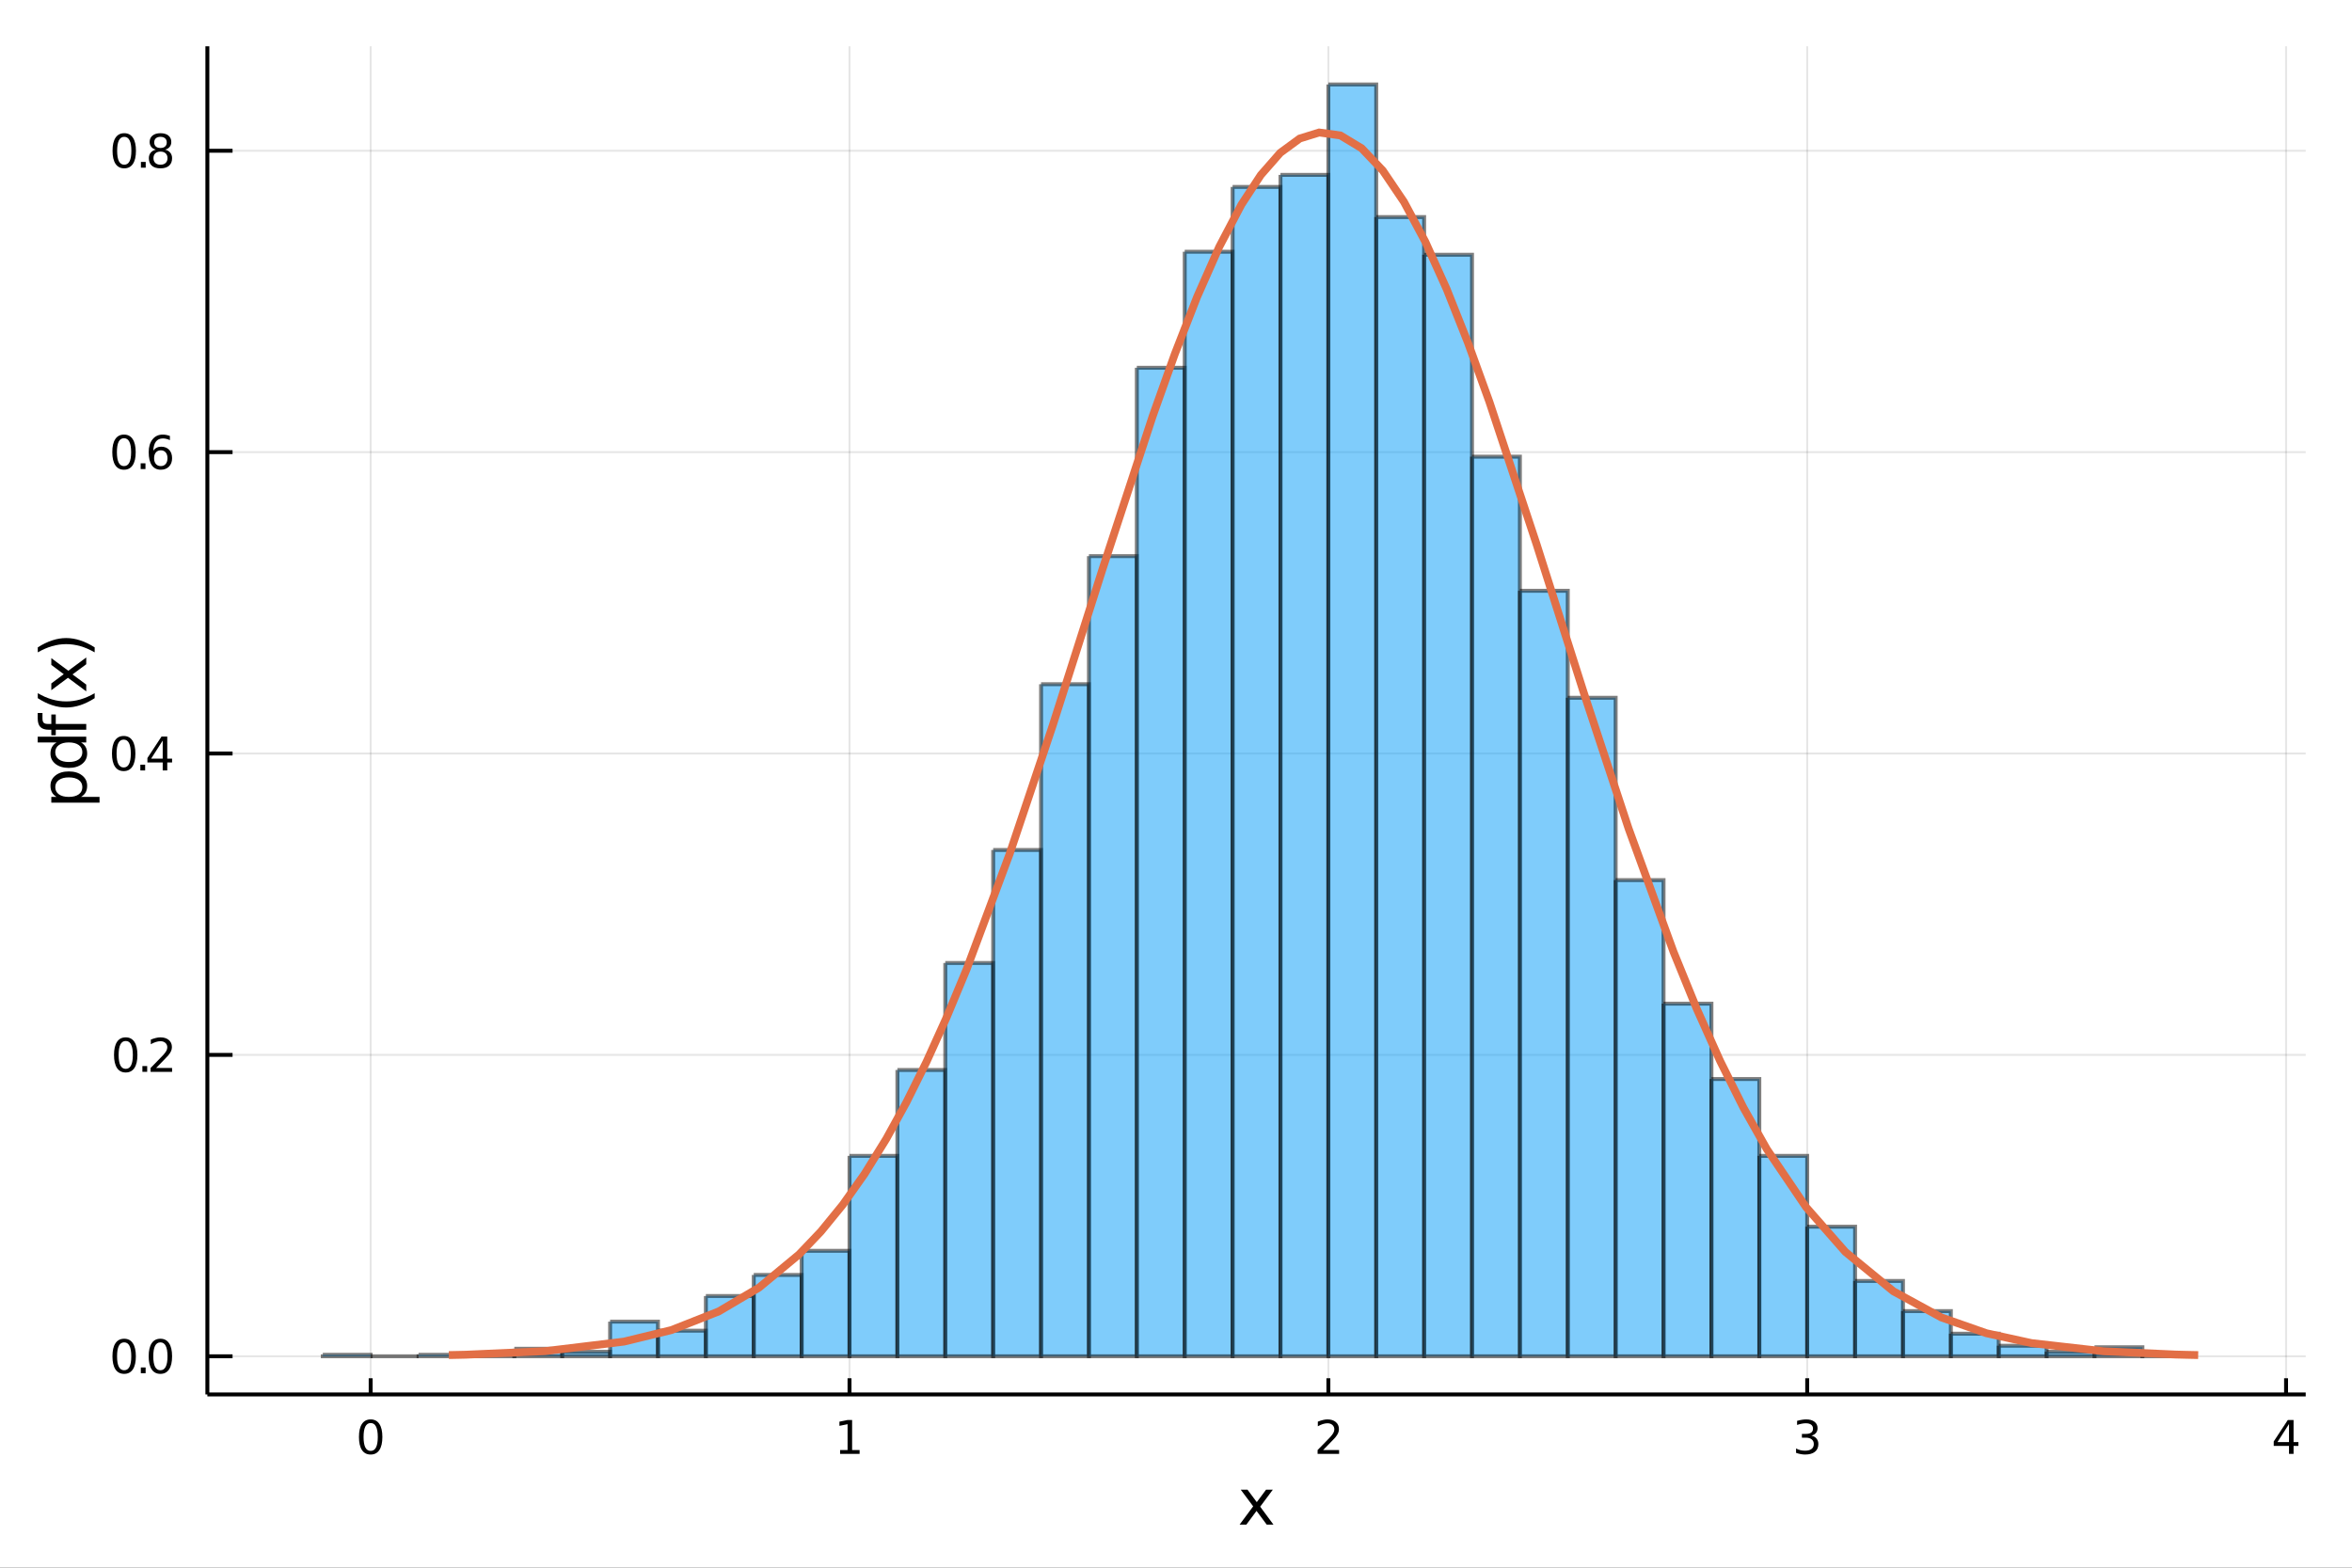 <?xml version="1.0" encoding="utf-8"?>
<svg xmlns="http://www.w3.org/2000/svg" xmlns:xlink="http://www.w3.org/1999/xlink" width="600" height="400" viewBox="0 0 2400 1600">
<rect x="0" y="0" width="2400" height="1600" fill="#333333" stroke="none"/>
<defs>
  <clipPath id="clip460">
    <rect x="0" y="0" width="2400" height="1600"/>
  </clipPath>
</defs>
<path clip-path="url(#clip460)" d="
M0 1600 L2400 1600 L2400 0 L0 0  Z
  " fill="#ffffff" fill-rule="evenodd" fill-opacity="1"/>
<defs>
  <clipPath id="clip461">
    <rect x="480" y="0" width="1681" height="1600"/>
  </clipPath>
</defs>
<path clip-path="url(#clip460)" d="
M211.602 1423.18 L2352.76 1423.18 L2352.76 47.244 L211.602 47.244  Z
  " fill="#ffffff" fill-rule="evenodd" fill-opacity="1"/>
<defs>
  <clipPath id="clip462">
    <rect x="211" y="47" width="2142" height="1377"/>
  </clipPath>
</defs>
<polyline clip-path="url(#clip462)" style="stroke:#000000; stroke-width:2; stroke-opacity:0.1; fill:none" points="
  378.232,1423.18 378.232,47.244 
  "/>
<polyline clip-path="url(#clip462)" style="stroke:#000000; stroke-width:2; stroke-opacity:0.1; fill:none" points="
  866.852,1423.18 866.852,47.244 
  "/>
<polyline clip-path="url(#clip462)" style="stroke:#000000; stroke-width:2; stroke-opacity:0.1; fill:none" points="
  1355.47,1423.18 1355.47,47.244 
  "/>
<polyline clip-path="url(#clip462)" style="stroke:#000000; stroke-width:2; stroke-opacity:0.1; fill:none" points="
  1844.09,1423.18 1844.09,47.244 
  "/>
<polyline clip-path="url(#clip462)" style="stroke:#000000; stroke-width:2; stroke-opacity:0.1; fill:none" points="
  2332.71,1423.18 2332.71,47.244 
  "/>
<polyline clip-path="url(#clip460)" style="stroke:#000000; stroke-width:4; stroke-opacity:1; fill:none" points="
  211.602,1423.18 2352.76,1423.18 
  "/>
<polyline clip-path="url(#clip460)" style="stroke:#000000; stroke-width:4; stroke-opacity:1; fill:none" points="
  378.232,1423.18 378.232,1406.67 
  "/>
<polyline clip-path="url(#clip460)" style="stroke:#000000; stroke-width:4; stroke-opacity:1; fill:none" points="
  866.852,1423.18 866.852,1406.67 
  "/>
<polyline clip-path="url(#clip460)" style="stroke:#000000; stroke-width:4; stroke-opacity:1; fill:none" points="
  1355.47,1423.18 1355.47,1406.67 
  "/>
<polyline clip-path="url(#clip460)" style="stroke:#000000; stroke-width:4; stroke-opacity:1; fill:none" points="
  1844.09,1423.18 1844.09,1406.67 
  "/>
<polyline clip-path="url(#clip460)" style="stroke:#000000; stroke-width:4; stroke-opacity:1; fill:none" points="
  2332.71,1423.18 2332.71,1406.67 
  "/>
<path clip-path="url(#clip460)" d="M 0 0 M378.232 1452.37 Q374.621 1452.37 372.792 1455.94 Q370.986 1459.48 370.986 1466.61 Q370.986 1473.71 372.792 1477.28 Q374.621 1480.82 378.232 1480.82 Q381.866 1480.82 383.671 1477.28 Q385.5 1473.71 385.5 1466.61 Q385.5 1459.48 383.671 1455.94 Q381.866 1452.37 378.232 1452.37 M378.232 1448.67 Q384.042 1448.67 387.097 1453.27 Q390.176 1457.86 390.176 1466.61 Q390.176 1475.33 387.097 1479.94 Q384.042 1484.52 378.232 1484.52 Q372.422 1484.52 369.343 1479.94 Q366.287 1475.33 366.287 1466.61 Q366.287 1457.86 369.343 1453.27 Q372.422 1448.67 378.232 1448.67 Z" fill="#000000" fill-rule="evenodd" fill-opacity="1" /><path clip-path="url(#clip460)" d="M 0 0 M857.234 1479.92 L864.873 1479.92 L864.873 1453.55 L856.563 1455.22 L856.563 1450.96 L864.826 1449.29 L869.502 1449.29 L869.502 1479.92 L877.141 1479.92 L877.141 1483.85 L857.234 1483.85 L857.234 1479.92 Z" fill="#000000" fill-rule="evenodd" fill-opacity="1" /><path clip-path="url(#clip460)" d="M 0 0 M1350.13 1479.92 L1366.44 1479.92 L1366.44 1483.85 L1344.5 1483.85 L1344.5 1479.92 Q1347.16 1477.16 1351.75 1472.53 Q1356.35 1467.88 1357.53 1466.54 Q1359.78 1464.01 1360.66 1462.28 Q1361.56 1460.52 1361.56 1458.83 Q1361.56 1456.07 1359.62 1454.34 Q1357.69 1452.6 1354.59 1452.6 Q1352.39 1452.6 1349.94 1453.37 Q1347.51 1454.13 1344.73 1455.68 L1344.73 1450.96 Q1347.56 1449.82 1350.01 1449.25 Q1352.46 1448.67 1354.5 1448.67 Q1359.87 1448.67 1363.06 1451.35 Q1366.26 1454.04 1366.26 1458.53 Q1366.26 1460.66 1365.45 1462.58 Q1364.66 1464.48 1362.56 1467.07 Q1361.98 1467.74 1358.87 1470.96 Q1355.77 1474.15 1350.13 1479.92 Z" fill="#000000" fill-rule="evenodd" fill-opacity="1" /><path clip-path="url(#clip460)" d="M 0 0 M1848.34 1465.22 Q1851.7 1465.94 1853.57 1468.2 Q1855.47 1470.47 1855.47 1473.81 Q1855.47 1478.92 1851.95 1481.72 Q1848.43 1484.52 1841.95 1484.52 Q1839.78 1484.52 1837.46 1484.08 Q1835.17 1483.67 1832.72 1482.81 L1832.72 1478.3 Q1834.66 1479.43 1836.97 1480.01 Q1839.29 1480.59 1841.81 1480.59 Q1846.21 1480.59 1848.5 1478.85 Q1850.82 1477.12 1850.82 1473.81 Q1850.82 1470.75 1848.66 1469.04 Q1846.53 1467.3 1842.72 1467.3 L1838.69 1467.3 L1838.69 1463.46 L1842.9 1463.46 Q1846.35 1463.46 1848.18 1462.09 Q1850.01 1460.7 1850.01 1458.11 Q1850.01 1455.45 1848.11 1454.04 Q1846.23 1452.6 1842.72 1452.6 Q1840.79 1452.6 1838.59 1453.02 Q1836.4 1453.44 1833.76 1454.31 L1833.76 1450.15 Q1836.42 1449.41 1838.73 1449.04 Q1841.07 1448.67 1843.13 1448.67 Q1848.46 1448.67 1851.56 1451.1 Q1854.66 1453.5 1854.66 1457.63 Q1854.66 1460.5 1853.02 1462.49 Q1851.37 1464.45 1848.34 1465.22 Z" fill="#000000" fill-rule="evenodd" fill-opacity="1" /><path clip-path="url(#clip460)" d="M 0 0 M2335.72 1453.37 L2323.92 1471.81 L2335.72 1471.81 L2335.72 1453.37 M2334.5 1449.29 L2340.37 1449.29 L2340.37 1471.81 L2345.31 1471.81 L2345.31 1475.7 L2340.37 1475.7 L2340.37 1483.85 L2335.72 1483.85 L2335.72 1475.7 L2320.12 1475.7 L2320.12 1471.19 L2334.5 1449.29 Z" fill="#000000" fill-rule="evenodd" fill-opacity="1" /><path clip-path="url(#clip460)" d="M 0 0 M1298.79 1520.4 L1285.9 1537.74 L1299.46 1556.04 L1292.56 1556.04 L1282.18 1542.04 L1271.8 1556.04 L1264.9 1556.04 L1278.74 1537.39 L1266.07 1520.4 L1272.98 1520.4 L1282.43 1533.1 L1291.89 1520.4 L1298.79 1520.4 Z" fill="#000000" fill-rule="evenodd" fill-opacity="1" /><polyline clip-path="url(#clip462)" style="stroke:#000000; stroke-width:2; stroke-opacity:0.1; fill:none" points="
  211.602,1384.24 2352.76,1384.24 
  "/>
<polyline clip-path="url(#clip462)" style="stroke:#000000; stroke-width:2; stroke-opacity:0.1; fill:none" points="
  211.602,1076.64 2352.76,1076.64 
  "/>
<polyline clip-path="url(#clip462)" style="stroke:#000000; stroke-width:2; stroke-opacity:0.1; fill:none" points="
  211.602,769.047 2352.76,769.047 
  "/>
<polyline clip-path="url(#clip462)" style="stroke:#000000; stroke-width:2; stroke-opacity:0.1; fill:none" points="
  211.602,461.452 2352.76,461.452 
  "/>
<polyline clip-path="url(#clip462)" style="stroke:#000000; stroke-width:2; stroke-opacity:0.1; fill:none" points="
  211.602,153.857 2352.76,153.857 
  "/>
<polyline clip-path="url(#clip460)" style="stroke:#000000; stroke-width:4; stroke-opacity:1; fill:none" points="
  211.602,1423.18 211.602,47.244 
  "/>
<polyline clip-path="url(#clip460)" style="stroke:#000000; stroke-width:4; stroke-opacity:1; fill:none" points="
  211.602,1384.24 237.296,1384.24 
  "/>
<polyline clip-path="url(#clip460)" style="stroke:#000000; stroke-width:4; stroke-opacity:1; fill:none" points="
  211.602,1076.64 237.296,1076.64 
  "/>
<polyline clip-path="url(#clip460)" style="stroke:#000000; stroke-width:4; stroke-opacity:1; fill:none" points="
  211.602,769.047 237.296,769.047 
  "/>
<polyline clip-path="url(#clip460)" style="stroke:#000000; stroke-width:4; stroke-opacity:1; fill:none" points="
  211.602,461.452 237.296,461.452 
  "/>
<polyline clip-path="url(#clip460)" style="stroke:#000000; stroke-width:4; stroke-opacity:1; fill:none" points="
  211.602,153.857 237.296,153.857 
  "/>
<path clip-path="url(#clip460)" d="M 0 0 M126.691 1370.04 Q123.08 1370.04 121.251 1373.6 Q119.445 1377.14 119.445 1384.27 Q119.445 1391.38 121.251 1394.94 Q123.08 1398.49 126.691 1398.49 Q130.325 1398.49 132.13 1394.94 Q133.959 1391.38 133.959 1384.27 Q133.959 1377.14 132.13 1373.6 Q130.325 1370.04 126.691 1370.04 M126.691 1366.33 Q132.501 1366.33 135.556 1370.94 Q138.635 1375.52 138.635 1384.27 Q138.635 1393 135.556 1397.61 Q132.501 1402.19 126.691 1402.19 Q120.88 1402.19 117.802 1397.61 Q114.746 1393 114.746 1384.27 Q114.746 1375.52 117.802 1370.94 Q120.88 1366.33 126.691 1366.33 Z" fill="#000000" fill-rule="evenodd" fill-opacity="1" /><path clip-path="url(#clip460)" d="M 0 0 M143.704 1395.64 L148.589 1395.64 L148.589 1401.52 L143.704 1401.52 L143.704 1395.64 Z" fill="#000000" fill-rule="evenodd" fill-opacity="1" /><path clip-path="url(#clip460)" d="M 0 0 M163.658 1370.04 Q160.047 1370.04 158.218 1373.6 Q156.413 1377.14 156.413 1384.27 Q156.413 1391.38 158.218 1394.94 Q160.047 1398.49 163.658 1398.49 Q167.292 1398.49 169.098 1394.94 Q170.927 1391.38 170.927 1384.27 Q170.927 1377.14 169.098 1373.6 Q167.292 1370.04 163.658 1370.04 M163.658 1366.33 Q169.468 1366.33 172.524 1370.94 Q175.602 1375.52 175.602 1384.27 Q175.602 1393 172.524 1397.61 Q169.468 1402.19 163.658 1402.19 Q157.848 1402.19 154.769 1397.61 Q151.714 1393 151.714 1384.27 Q151.714 1375.52 154.769 1370.94 Q157.848 1366.33 163.658 1366.33 Z" fill="#000000" fill-rule="evenodd" fill-opacity="1" /><path clip-path="url(#clip460)" d="M 0 0 M128.288 1062.44 Q124.677 1062.44 122.848 1066.01 Q121.043 1069.55 121.043 1076.68 Q121.043 1083.78 122.848 1087.35 Q124.677 1090.89 128.288 1090.89 Q131.922 1090.89 133.728 1087.35 Q135.556 1083.78 135.556 1076.68 Q135.556 1069.55 133.728 1066.01 Q131.922 1062.44 128.288 1062.44 M128.288 1058.74 Q134.098 1058.74 137.154 1063.34 Q140.232 1067.93 140.232 1076.68 Q140.232 1085.4 137.154 1090.01 Q134.098 1094.59 128.288 1094.59 Q122.478 1094.59 119.399 1090.01 Q116.343 1085.4 116.343 1076.68 Q116.343 1067.93 119.399 1063.34 Q122.478 1058.74 128.288 1058.74 Z" fill="#000000" fill-rule="evenodd" fill-opacity="1" /><path clip-path="url(#clip460)" d="M 0 0 M145.302 1088.04 L150.186 1088.04 L150.186 1093.92 L145.302 1093.92 L145.302 1088.04 Z" fill="#000000" fill-rule="evenodd" fill-opacity="1" /><path clip-path="url(#clip460)" d="M 0 0 M159.283 1089.99 L175.602 1089.99 L175.602 1093.92 L153.658 1093.92 L153.658 1089.99 Q156.32 1087.23 160.903 1082.6 Q165.51 1077.95 166.69 1076.61 Q168.936 1074.09 169.815 1072.35 Q170.718 1070.59 170.718 1068.9 Q170.718 1066.15 168.774 1064.41 Q166.852 1062.67 163.751 1062.67 Q161.552 1062.67 159.098 1063.44 Q156.667 1064.2 153.89 1065.75 L153.89 1061.03 Q156.714 1059.9 159.167 1059.32 Q161.621 1058.74 163.658 1058.74 Q169.028 1058.74 172.223 1061.42 Q175.417 1064.11 175.417 1068.6 Q175.417 1070.73 174.607 1072.65 Q173.82 1074.55 171.714 1077.14 Q171.135 1077.81 168.033 1081.03 Q164.931 1084.22 159.283 1089.99 Z" fill="#000000" fill-rule="evenodd" fill-opacity="1" /><path clip-path="url(#clip460)" d="M 0 0 M126.205 754.846 Q122.593 754.846 120.765 758.411 Q118.959 761.953 118.959 769.082 Q118.959 776.189 120.765 779.753 Q122.593 783.295 126.205 783.295 Q129.839 783.295 131.644 779.753 Q133.473 776.189 133.473 769.082 Q133.473 761.953 131.644 758.411 Q129.839 754.846 126.205 754.846 M126.205 751.142 Q132.015 751.142 135.07 755.749 Q138.149 760.332 138.149 769.082 Q138.149 777.809 135.07 782.415 Q132.015 786.999 126.205 786.999 Q120.394 786.999 117.316 782.415 Q114.26 777.809 114.26 769.082 Q114.26 760.332 117.316 755.749 Q120.394 751.142 126.205 751.142 Z" fill="#000000" fill-rule="evenodd" fill-opacity="1" /><path clip-path="url(#clip460)" d="M 0 0 M143.218 780.448 L148.103 780.448 L148.103 786.327 L143.218 786.327 L143.218 780.448 Z" fill="#000000" fill-rule="evenodd" fill-opacity="1" /><path clip-path="url(#clip460)" d="M 0 0 M166.019 755.842 L154.214 774.29 L166.019 774.29 L166.019 755.842 M164.792 751.767 L170.672 751.767 L170.672 774.29 L175.602 774.29 L175.602 778.179 L170.672 778.179 L170.672 786.327 L166.019 786.327 L166.019 778.179 L150.417 778.179 L150.417 773.665 L164.792 751.767 Z" fill="#000000" fill-rule="evenodd" fill-opacity="1" /><path clip-path="url(#clip460)" d="M 0 0 M126.529 447.251 Q122.918 447.251 121.089 450.816 Q119.283 454.357 119.283 461.487 Q119.283 468.593 121.089 472.158 Q122.918 475.7 126.529 475.7 Q130.163 475.7 131.968 472.158 Q133.797 468.593 133.797 461.487 Q133.797 454.357 131.968 450.816 Q130.163 447.251 126.529 447.251 M126.529 443.547 Q132.339 443.547 135.394 448.154 Q138.473 452.737 138.473 461.487 Q138.473 470.214 135.394 474.82 Q132.339 479.403 126.529 479.403 Q120.718 479.403 117.64 474.82 Q114.584 470.214 114.584 461.487 Q114.584 452.737 117.64 448.154 Q120.718 443.547 126.529 443.547 Z" fill="#000000" fill-rule="evenodd" fill-opacity="1" /><path clip-path="url(#clip460)" d="M 0 0 M143.542 472.852 L148.427 472.852 L148.427 478.732 L143.542 478.732 L143.542 472.852 Z" fill="#000000" fill-rule="evenodd" fill-opacity="1" /><path clip-path="url(#clip460)" d="M 0 0 M164.075 459.589 Q160.927 459.589 159.075 461.741 Q157.246 463.894 157.246 467.644 Q157.246 471.371 159.075 473.547 Q160.927 475.7 164.075 475.7 Q167.223 475.7 169.052 473.547 Q170.903 471.371 170.903 467.644 Q170.903 463.894 169.052 461.741 Q167.223 459.589 164.075 459.589 M173.357 444.936 L173.357 449.195 Q171.598 448.362 169.792 447.922 Q168.01 447.482 166.251 447.482 Q161.621 447.482 159.167 450.607 Q156.737 453.732 156.39 460.052 Q157.755 458.038 159.815 456.973 Q161.876 455.885 164.352 455.885 Q169.561 455.885 172.57 459.056 Q175.602 462.204 175.602 467.644 Q175.602 472.968 172.454 476.186 Q169.306 479.403 164.075 479.403 Q158.079 479.403 154.908 474.82 Q151.737 470.214 151.737 461.487 Q151.737 453.292 155.626 448.431 Q159.515 443.547 166.065 443.547 Q167.825 443.547 169.607 443.894 Q171.413 444.242 173.357 444.936 Z" fill="#000000" fill-rule="evenodd" fill-opacity="1" /><path clip-path="url(#clip460)" d="M 0 0 M126.783 139.655 Q123.172 139.655 121.343 143.22 Q119.538 146.762 119.538 153.891 Q119.538 160.998 121.343 164.563 Q123.172 168.104 126.783 168.104 Q130.417 168.104 132.223 164.563 Q134.052 160.998 134.052 153.891 Q134.052 146.762 132.223 143.22 Q130.417 139.655 126.783 139.655 M126.783 135.952 Q132.593 135.952 135.649 140.558 Q138.728 145.141 138.728 153.891 Q138.728 162.618 135.649 167.225 Q132.593 171.808 126.783 171.808 Q120.973 171.808 117.894 167.225 Q114.839 162.618 114.839 153.891 Q114.839 145.141 117.894 140.558 Q120.973 135.952 126.783 135.952 Z" fill="#000000" fill-rule="evenodd" fill-opacity="1" /><path clip-path="url(#clip460)" d="M 0 0 M143.797 165.257 L148.681 165.257 L148.681 171.137 L143.797 171.137 L143.797 165.257 Z" fill="#000000" fill-rule="evenodd" fill-opacity="1" /><path clip-path="url(#clip460)" d="M 0 0 M163.751 154.725 Q160.417 154.725 158.496 156.507 Q156.598 158.29 156.598 161.414 Q156.598 164.539 158.496 166.322 Q160.417 168.104 163.751 168.104 Q167.084 168.104 169.005 166.322 Q170.927 164.516 170.927 161.414 Q170.927 158.29 169.005 156.507 Q167.107 154.725 163.751 154.725 M159.075 152.734 Q156.065 151.993 154.376 149.933 Q152.709 147.873 152.709 144.91 Q152.709 140.766 155.649 138.359 Q158.612 135.952 163.751 135.952 Q168.913 135.952 171.852 138.359 Q174.792 140.766 174.792 144.91 Q174.792 147.873 173.102 149.933 Q171.436 151.993 168.45 152.734 Q171.829 153.521 173.704 155.813 Q175.602 158.104 175.602 161.414 Q175.602 166.438 172.524 169.123 Q169.468 171.808 163.751 171.808 Q158.033 171.808 154.954 169.123 Q151.899 166.438 151.899 161.414 Q151.899 158.104 153.797 155.813 Q155.695 153.521 159.075 152.734 M157.362 145.35 Q157.362 148.035 159.028 149.54 Q160.718 151.044 163.751 151.044 Q166.76 151.044 168.45 149.54 Q170.163 148.035 170.163 145.35 Q170.163 142.665 168.45 141.16 Q166.76 139.655 163.751 139.655 Q160.718 139.655 159.028 141.16 Q157.362 142.665 157.362 145.35 Z" fill="#000000" fill-rule="evenodd" fill-opacity="1" /><path clip-path="url(#clip460)" d="M 0 0 M82.657 813.335 L101.563 813.335 L101.563 819.223 L52.356 819.223 L52.356 813.335 L57.767 813.335 Q54.584 811.489 53.056 808.688 Q51.497 805.855 51.497 801.94 Q51.497 795.447 56.653 791.405 Q61.809 787.331 70.212 787.331 Q78.615 787.331 83.771 791.405 Q88.927 795.447 88.927 801.94 Q88.927 805.855 87.399 808.688 Q85.84 811.489 82.657 813.335 M70.212 793.41 Q63.751 793.41 60.09 796.084 Q56.398 798.726 56.398 803.373 Q56.398 808.02 60.09 810.693 Q63.751 813.335 70.212 813.335 Q76.673 813.335 80.365 810.693 Q84.026 808.02 84.026 803.373 Q84.026 798.726 80.365 796.084 Q76.673 793.41 70.212 793.41 Z" fill="#000000" fill-rule="evenodd" fill-opacity="1" /><path clip-path="url(#clip460)" d="M 0 0 M57.767 757.731 L38.479 757.731 L38.479 751.874 L88.004 751.874 L88.004 757.731 L82.657 757.731 Q85.84 759.577 87.399 762.409 Q88.927 765.21 88.927 769.157 Q88.927 775.618 83.771 779.692 Q78.615 783.735 70.212 783.735 Q61.809 783.735 56.653 779.692 Q51.497 775.618 51.497 769.157 Q51.497 765.21 53.056 762.409 Q54.584 759.577 57.767 757.731 M70.212 777.687 Q76.673 777.687 80.365 775.045 Q84.026 772.372 84.026 767.725 Q84.026 763.078 80.365 760.404 Q76.673 757.731 70.212 757.731 Q63.751 757.731 60.09 760.404 Q56.398 763.078 56.398 767.725 Q56.398 772.372 60.09 775.045 Q63.751 777.687 70.212 777.687 Z" fill="#000000" fill-rule="evenodd" fill-opacity="1" /><path clip-path="url(#clip460)" d="M 0 0 M38.479 727.685 L43.349 727.685 L43.349 733.286 Q43.349 736.437 44.622 737.679 Q45.895 738.888 49.205 738.888 L52.356 738.888 L52.356 729.244 L56.908 729.244 L56.908 738.888 L88.004 738.888 L88.004 744.776 L56.908 744.776 L56.908 750.378 L52.356 750.378 L52.356 744.776 L49.874 744.776 Q43.922 744.776 41.216 742.007 Q38.479 739.238 38.479 733.223 L38.479 727.685 Z" fill="#000000" fill-rule="evenodd" fill-opacity="1" /><path clip-path="url(#clip460)" d="M 0 0 M38.543 707.473 Q45.863 711.738 53.025 713.807 Q60.186 715.876 67.538 715.876 Q74.891 715.876 82.116 713.807 Q89.309 711.707 96.598 707.473 L96.598 712.566 Q89.118 717.34 81.893 719.727 Q74.668 722.083 67.538 722.083 Q60.441 722.083 53.247 719.727 Q46.054 717.372 38.543 712.566 L38.543 707.473 Z" fill="#000000" fill-rule="evenodd" fill-opacity="1" /><path clip-path="url(#clip460)" d="M 0 0 M52.356 671.698 L69.703 684.589 L88.004 671.03 L88.004 677.937 L74 688.313 L88.004 698.689 L88.004 705.596 L69.353 691.75 L52.356 704.418 L52.356 697.511 L65.056 688.058 L52.356 678.605 L52.356 671.698 Z" fill="#000000" fill-rule="evenodd" fill-opacity="1" /><path clip-path="url(#clip460)" d="M 0 0 M38.543 665.81 L38.543 660.717 Q46.054 655.943 53.247 653.588 Q60.441 651.201 67.538 651.201 Q74.668 651.201 81.893 653.588 Q89.118 655.943 96.598 660.717 L96.598 665.81 Q89.309 661.577 82.116 659.508 Q74.891 657.407 67.538 657.407 Q60.186 657.407 53.025 659.508 Q45.863 661.577 38.543 665.81 Z" fill="#000000" fill-rule="evenodd" fill-opacity="1" /><path clip-path="url(#clip462)" d="
M329.37 1382.7 L329.37 1384.24 L378.232 1384.24 L378.232 1382.7 L329.37 1382.7 L329.37 1382.7  Z
  " fill="#009af9" fill-rule="evenodd" fill-opacity="0.5"/>
<polyline clip-path="url(#clip462)" style="stroke:#000000; stroke-width:4; stroke-opacity:0.5; fill:none" points="
  329.37,1382.7 329.37,1384.24 378.232,1384.24 378.232,1382.7 329.37,1382.7 
  "/>
<path clip-path="url(#clip462)" d="
M378.232 1384.24 L378.232 1384.24 L427.094 1384.24 L427.094 1384.24 L378.232 1384.24 L378.232 1384.24  Z
  " fill="#009af9" fill-rule="evenodd" fill-opacity="0.5"/>
<polyline clip-path="url(#clip462)" style="stroke:#000000; stroke-width:4; stroke-opacity:0.5; fill:none" points="
  378.232,1384.24 378.232,1384.24 427.094,1384.24 378.232,1384.24 
  "/>
<path clip-path="url(#clip462)" d="
M427.094 1382.7 L427.094 1384.24 L475.956 1384.24 L475.956 1382.7 L427.094 1382.7 L427.094 1382.7  Z
  " fill="#009af9" fill-rule="evenodd" fill-opacity="0.5"/>
<polyline clip-path="url(#clip462)" style="stroke:#000000; stroke-width:4; stroke-opacity:0.5; fill:none" points="
  427.094,1382.7 427.094,1384.24 475.956,1384.24 475.956,1382.7 427.094,1382.7 
  "/>
<path clip-path="url(#clip462)" d="
M475.956 1381.16 L475.956 1384.24 L524.818 1384.24 L524.818 1381.16 L475.956 1381.16 L475.956 1381.16  Z
  " fill="#009af9" fill-rule="evenodd" fill-opacity="0.5"/>
<polyline clip-path="url(#clip462)" style="stroke:#000000; stroke-width:4; stroke-opacity:0.5; fill:none" points="
  475.956,1381.16 475.956,1384.24 524.818,1384.24 524.818,1381.16 475.956,1381.16 
  "/>
<path clip-path="url(#clip462)" d="
M524.818 1376.55 L524.818 1384.24 L573.68 1384.24 L573.68 1376.55 L524.818 1376.55 L524.818 1376.55  Z
  " fill="#009af9" fill-rule="evenodd" fill-opacity="0.5"/>
<polyline clip-path="url(#clip462)" style="stroke:#000000; stroke-width:4; stroke-opacity:0.5; fill:none" points="
  524.818,1376.55 524.818,1384.24 573.68,1384.24 573.68,1376.55 524.818,1376.55 
  "/>
<path clip-path="url(#clip462)" d="
M573.68 1379.62 L573.68 1384.24 L622.542 1384.24 L622.542 1379.62 L573.68 1379.62 L573.68 1379.62  Z
  " fill="#009af9" fill-rule="evenodd" fill-opacity="0.5"/>
<polyline clip-path="url(#clip462)" style="stroke:#000000; stroke-width:4; stroke-opacity:0.5; fill:none" points="
  573.68,1379.62 573.68,1384.24 622.542,1384.24 622.542,1379.62 573.68,1379.62 
  "/>
<path clip-path="url(#clip462)" d="
M622.542 1348.86 L622.542 1384.24 L671.404 1384.24 L671.404 1348.86 L622.542 1348.86 L622.542 1348.86  Z
  " fill="#009af9" fill-rule="evenodd" fill-opacity="0.5"/>
<polyline clip-path="url(#clip462)" style="stroke:#000000; stroke-width:4; stroke-opacity:0.5; fill:none" points="
  622.542,1348.86 622.542,1384.24 671.404,1384.24 671.404,1348.86 622.542,1348.86 
  "/>
<path clip-path="url(#clip462)" d="
M671.404 1358.09 L671.404 1384.24 L720.266 1384.24 L720.266 1358.09 L671.404 1358.09 L671.404 1358.09  Z
  " fill="#009af9" fill-rule="evenodd" fill-opacity="0.5"/>
<polyline clip-path="url(#clip462)" style="stroke:#000000; stroke-width:4; stroke-opacity:0.5; fill:none" points="
  671.404,1358.09 671.404,1384.24 720.266,1384.24 720.266,1358.09 671.404,1358.09 
  "/>
<path clip-path="url(#clip462)" d="
M720.266 1322.72 L720.266 1384.24 L769.128 1384.24 L769.128 1322.72 L720.266 1322.72 L720.266 1322.72  Z
  " fill="#009af9" fill-rule="evenodd" fill-opacity="0.5"/>
<polyline clip-path="url(#clip462)" style="stroke:#000000; stroke-width:4; stroke-opacity:0.5; fill:none" points="
  720.266,1322.72 720.266,1384.24 769.128,1384.24 769.128,1322.72 720.266,1322.72 
  "/>
<path clip-path="url(#clip462)" d="
M769.128 1301.19 L769.128 1384.24 L817.99 1384.24 L817.99 1301.19 L769.128 1301.19 L769.128 1301.19  Z
  " fill="#009af9" fill-rule="evenodd" fill-opacity="0.5"/>
<polyline clip-path="url(#clip462)" style="stroke:#000000; stroke-width:4; stroke-opacity:0.5; fill:none" points="
  769.128,1301.19 769.128,1384.24 817.99,1384.24 817.99,1301.19 769.128,1301.19 
  "/>
<path clip-path="url(#clip462)" d="
M817.99 1276.58 L817.99 1384.24 L866.852 1384.24 L866.852 1276.58 L817.99 1276.58 L817.99 1276.58  Z
  " fill="#009af9" fill-rule="evenodd" fill-opacity="0.5"/>
<polyline clip-path="url(#clip462)" style="stroke:#000000; stroke-width:4; stroke-opacity:0.5; fill:none" points="
  817.99,1276.58 817.99,1384.24 866.852,1384.24 866.852,1276.58 817.99,1276.58 
  "/>
<path clip-path="url(#clip462)" d="
M866.852 1179.69 L866.852 1384.24 L915.714 1384.24 L915.714 1179.69 L866.852 1179.69 L866.852 1179.69  Z
  " fill="#009af9" fill-rule="evenodd" fill-opacity="0.5"/>
<polyline clip-path="url(#clip462)" style="stroke:#000000; stroke-width:4; stroke-opacity:0.5; fill:none" points="
  866.852,1179.69 866.852,1384.24 915.714,1384.24 915.714,1179.69 866.852,1179.69 
  "/>
<path clip-path="url(#clip462)" d="
M915.714 1092.02 L915.714 1384.24 L964.576 1384.24 L964.576 1092.02 L915.714 1092.02 L915.714 1092.02  Z
  " fill="#009af9" fill-rule="evenodd" fill-opacity="0.5"/>
<polyline clip-path="url(#clip462)" style="stroke:#000000; stroke-width:4; stroke-opacity:0.5; fill:none" points="
  915.714,1092.02 915.714,1384.24 964.576,1384.24 964.576,1092.02 915.714,1092.02 
  "/>
<path clip-path="url(#clip462)" d="
M964.576 982.826 L964.576 1384.24 L1013.44 1384.24 L1013.44 982.826 L964.576 982.826 L964.576 982.826  Z
  " fill="#009af9" fill-rule="evenodd" fill-opacity="0.5"/>
<polyline clip-path="url(#clip462)" style="stroke:#000000; stroke-width:4; stroke-opacity:0.5; fill:none" points="
  964.576,982.826 964.576,1384.24 1013.44,1384.24 1013.44,982.826 964.576,982.826 
  "/>
<path clip-path="url(#clip462)" d="
M1013.44 867.478 L1013.44 1384.24 L1062.3 1384.24 L1062.3 867.478 L1013.44 867.478 L1013.44 867.478  Z
  " fill="#009af9" fill-rule="evenodd" fill-opacity="0.5"/>
<polyline clip-path="url(#clip462)" style="stroke:#000000; stroke-width:4; stroke-opacity:0.5; fill:none" points="
  1013.44,867.478 1013.44,1384.24 1062.3,1384.24 1062.3,867.478 1013.44,867.478 
  "/>
<path clip-path="url(#clip462)" d="
M1062.3 698.301 L1062.3 1384.24 L1111.16 1384.24 L1111.16 698.301 L1062.3 698.301 L1062.3 698.301  Z
  " fill="#009af9" fill-rule="evenodd" fill-opacity="0.5"/>
<polyline clip-path="url(#clip462)" style="stroke:#000000; stroke-width:4; stroke-opacity:0.5; fill:none" points="
  1062.3,698.301 1062.3,1384.24 1111.16,1384.24 1111.16,698.301 1062.3,698.301 
  "/>
<path clip-path="url(#clip462)" d="
M1111.16 567.572 L1111.16 1384.24 L1160.02 1384.24 L1160.02 567.572 L1111.16 567.572 L1111.16 567.572  Z
  " fill="#009af9" fill-rule="evenodd" fill-opacity="0.5"/>
<polyline clip-path="url(#clip462)" style="stroke:#000000; stroke-width:4; stroke-opacity:0.5; fill:none" points="
  1111.16,567.572 1111.16,1384.24 1160.02,1384.24 1160.02,567.572 1111.16,567.572 
  "/>
<path clip-path="url(#clip462)" d="
M1160.02 375.325 L1160.02 1384.24 L1208.89 1384.24 L1208.89 375.325 L1160.02 375.325 L1160.02 375.325  Z
  " fill="#009af9" fill-rule="evenodd" fill-opacity="0.5"/>
<polyline clip-path="url(#clip462)" style="stroke:#000000; stroke-width:4; stroke-opacity:0.5; fill:none" points="
  1160.02,375.325 1160.02,1384.24 1208.89,1384.24 1208.89,375.325 1160.02,375.325 
  "/>
<path clip-path="url(#clip462)" d="
M1208.89 256.901 L1208.89 1384.24 L1257.75 1384.24 L1257.75 256.901 L1208.89 256.901 L1208.89 256.901  Z
  " fill="#009af9" fill-rule="evenodd" fill-opacity="0.5"/>
<polyline clip-path="url(#clip462)" style="stroke:#000000; stroke-width:4; stroke-opacity:0.5; fill:none" points="
  1208.89,256.901 1208.89,1384.24 1257.75,1384.24 1257.75,256.901 1208.89,256.901 
  "/>
<path clip-path="url(#clip462)" d="
M1257.75 190.768 L1257.75 1384.24 L1306.61 1384.24 L1306.61 190.768 L1257.75 190.768 L1257.75 190.768  Z
  " fill="#009af9" fill-rule="evenodd" fill-opacity="0.5"/>
<polyline clip-path="url(#clip462)" style="stroke:#000000; stroke-width:4; stroke-opacity:0.5; fill:none" points="
  1257.75,190.768 1257.75,1384.24 1306.61,1384.24 1306.61,190.768 1257.75,190.768 
  "/>
<path clip-path="url(#clip462)" d="
M1306.61 178.464 L1306.61 1384.24 L1355.47 1384.24 L1355.47 178.464 L1306.61 178.464 L1306.61 178.464  Z
  " fill="#009af9" fill-rule="evenodd" fill-opacity="0.5"/>
<polyline clip-path="url(#clip462)" style="stroke:#000000; stroke-width:4; stroke-opacity:0.5; fill:none" points="
  1306.61,178.464 1306.61,1384.24 1355.47,1384.24 1355.47,178.464 1306.61,178.464 
  "/>
<path clip-path="url(#clip462)" d="
M1355.47 86.186 L1355.47 1384.24 L1404.33 1384.24 L1404.33 86.186 L1355.47 86.186 L1355.47 86.186  Z
  " fill="#009af9" fill-rule="evenodd" fill-opacity="0.5"/>
<polyline clip-path="url(#clip462)" style="stroke:#000000; stroke-width:4; stroke-opacity:0.5; fill:none" points="
  1355.47,86.186 1355.47,1384.24 1404.33,1384.24 1404.33,86.186 1355.47,86.186 
  "/>
<path clip-path="url(#clip462)" d="
M1404.33 221.528 L1404.33 1384.24 L1453.2 1384.24 L1453.2 221.528 L1404.33 221.528 L1404.33 221.528  Z
  " fill="#009af9" fill-rule="evenodd" fill-opacity="0.5"/>
<polyline clip-path="url(#clip462)" style="stroke:#000000; stroke-width:4; stroke-opacity:0.5; fill:none" points="
  1404.33,221.528 1404.33,1384.24 1453.2,1384.24 1453.2,221.528 1404.33,221.528 
  "/>
<path clip-path="url(#clip462)" d="
M1453.2 259.977 L1453.2 1384.24 L1502.06 1384.24 L1502.06 259.977 L1453.2 259.977 L1453.2 259.977  Z
  " fill="#009af9" fill-rule="evenodd" fill-opacity="0.5"/>
<polyline clip-path="url(#clip462)" style="stroke:#000000; stroke-width:4; stroke-opacity:0.5; fill:none" points="
  1453.2,259.977 1453.2,1384.24 1502.06,1384.24 1502.06,259.977 1453.2,259.977 
  "/>
<path clip-path="url(#clip462)" d="
M1502.06 466.066 L1502.06 1384.24 L1550.92 1384.24 L1550.92 466.066 L1502.06 466.066 L1502.06 466.066  Z
  " fill="#009af9" fill-rule="evenodd" fill-opacity="0.5"/>
<polyline clip-path="url(#clip462)" style="stroke:#000000; stroke-width:4; stroke-opacity:0.5; fill:none" points="
  1502.06,466.066 1502.06,1384.24 1550.92,1384.24 1550.92,466.066 1502.06,466.066 
  "/>
<path clip-path="url(#clip462)" d="
M1550.92 602.946 L1550.92 1384.24 L1599.78 1384.24 L1599.78 602.946 L1550.92 602.946 L1550.92 602.946  Z
  " fill="#009af9" fill-rule="evenodd" fill-opacity="0.5"/>
<polyline clip-path="url(#clip462)" style="stroke:#000000; stroke-width:4; stroke-opacity:0.5; fill:none" points="
  1550.92,602.946 1550.92,1384.24 1599.78,1384.24 1599.78,602.946 1550.92,602.946 
  "/>
<path clip-path="url(#clip462)" d="
M1599.78 712.142 L1599.78 1384.24 L1648.64 1384.24 L1648.64 712.142 L1599.78 712.142 L1599.78 712.142  Z
  " fill="#009af9" fill-rule="evenodd" fill-opacity="0.5"/>
<polyline clip-path="url(#clip462)" style="stroke:#000000; stroke-width:4; stroke-opacity:0.5; fill:none" points="
  1599.78,712.142 1599.78,1384.24 1648.64,1384.24 1648.64,712.142 1599.78,712.142 
  "/>
<path clip-path="url(#clip462)" d="
M1648.64 898.238 L1648.64 1384.24 L1697.51 1384.24 L1697.51 898.238 L1648.64 898.238 L1648.64 898.238  Z
  " fill="#009af9" fill-rule="evenodd" fill-opacity="0.5"/>
<polyline clip-path="url(#clip462)" style="stroke:#000000; stroke-width:4; stroke-opacity:0.5; fill:none" points="
  1648.64,898.238 1648.64,1384.24 1697.51,1384.24 1697.51,898.238 1648.64,898.238 
  "/>
<path clip-path="url(#clip462)" d="
M1697.51 1024.35 L1697.51 1384.24 L1746.37 1384.24 L1746.37 1024.35 L1697.51 1024.35 L1697.51 1024.35  Z
  " fill="#009af9" fill-rule="evenodd" fill-opacity="0.5"/>
<polyline clip-path="url(#clip462)" style="stroke:#000000; stroke-width:4; stroke-opacity:0.5; fill:none" points="
  1697.51,1024.35 1697.51,1384.24 1746.37,1384.24 1746.37,1024.35 1697.51,1024.35 
  "/>
<path clip-path="url(#clip462)" d="
M1746.37 1101.25 L1746.37 1384.24 L1795.23 1384.24 L1795.23 1101.25 L1746.37 1101.25 L1746.37 1101.25  Z
  " fill="#009af9" fill-rule="evenodd" fill-opacity="0.5"/>
<polyline clip-path="url(#clip462)" style="stroke:#000000; stroke-width:4; stroke-opacity:0.5; fill:none" points="
  1746.37,1101.25 1746.37,1384.24 1795.23,1384.24 1795.23,1101.25 1746.37,1101.25 
  "/>
<path clip-path="url(#clip462)" d="
M1795.23 1179.69 L1795.23 1384.24 L1844.09 1384.24 L1844.09 1179.69 L1795.23 1179.69 L1795.23 1179.69  Z
  " fill="#009af9" fill-rule="evenodd" fill-opacity="0.5"/>
<polyline clip-path="url(#clip462)" style="stroke:#000000; stroke-width:4; stroke-opacity:0.5; fill:none" points="
  1795.23,1179.69 1795.23,1384.24 1844.09,1384.24 1844.09,1179.69 1795.23,1179.69 
  "/>
<path clip-path="url(#clip462)" d="
M1844.09 1251.97 L1844.09 1384.24 L1892.95 1384.24 L1892.95 1251.97 L1844.09 1251.97 L1844.09 1251.97  Z
  " fill="#009af9" fill-rule="evenodd" fill-opacity="0.5"/>
<polyline clip-path="url(#clip462)" style="stroke:#000000; stroke-width:4; stroke-opacity:0.5; fill:none" points="
  1844.09,1251.97 1844.09,1384.24 1892.95,1384.24 1892.95,1251.97 1844.09,1251.97 
  "/>
<path clip-path="url(#clip462)" d="
M1892.95 1307.34 L1892.95 1384.24 L1941.82 1384.24 L1941.82 1307.34 L1892.95 1307.34 L1892.95 1307.34  Z
  " fill="#009af9" fill-rule="evenodd" fill-opacity="0.5"/>
<polyline clip-path="url(#clip462)" style="stroke:#000000; stroke-width:4; stroke-opacity:0.5; fill:none" points="
  1892.95,1307.34 1892.95,1384.24 1941.82,1384.24 1941.82,1307.34 1892.95,1307.34 
  "/>
<path clip-path="url(#clip462)" d="
M1941.82 1338.1 L1941.82 1384.24 L1990.68 1384.24 L1990.68 1338.1 L1941.82 1338.1 L1941.82 1338.1  Z
  " fill="#009af9" fill-rule="evenodd" fill-opacity="0.5"/>
<polyline clip-path="url(#clip462)" style="stroke:#000000; stroke-width:4; stroke-opacity:0.5; fill:none" points="
  1941.82,1338.1 1941.82,1384.24 1990.68,1384.24 1990.68,1338.1 1941.82,1338.1 
  "/>
<path clip-path="url(#clip462)" d="
M1990.68 1361.17 L1990.68 1384.24 L2039.54 1384.24 L2039.54 1361.17 L1990.68 1361.17 L1990.68 1361.17  Z
  " fill="#009af9" fill-rule="evenodd" fill-opacity="0.5"/>
<polyline clip-path="url(#clip462)" style="stroke:#000000; stroke-width:4; stroke-opacity:0.5; fill:none" points="
  1990.68,1361.17 1990.68,1384.24 2039.54,1384.24 2039.54,1361.17 1990.68,1361.17 
  "/>
<path clip-path="url(#clip462)" d="
M2039.54 1373.47 L2039.54 1384.24 L2088.4 1384.24 L2088.4 1373.47 L2039.54 1373.47 L2039.54 1373.47  Z
  " fill="#009af9" fill-rule="evenodd" fill-opacity="0.5"/>
<polyline clip-path="url(#clip462)" style="stroke:#000000; stroke-width:4; stroke-opacity:0.5; fill:none" points="
  2039.54,1373.47 2039.54,1384.24 2088.4,1384.24 2088.4,1373.47 2039.54,1373.47 
  "/>
<path clip-path="url(#clip462)" d="
M2088.4 1379.62 L2088.4 1384.24 L2137.26 1384.24 L2137.26 1379.62 L2088.4 1379.62 L2088.4 1379.62  Z
  " fill="#009af9" fill-rule="evenodd" fill-opacity="0.5"/>
<polyline clip-path="url(#clip462)" style="stroke:#000000; stroke-width:4; stroke-opacity:0.5; fill:none" points="
  2088.4,1379.62 2088.4,1384.24 2137.26,1384.24 2137.26,1379.62 2088.4,1379.62 
  "/>
<path clip-path="url(#clip462)" d="
M2137.26 1375.01 L2137.26 1384.24 L2186.13 1384.24 L2186.13 1375.01 L2137.26 1375.01 L2137.26 1375.01  Z
  " fill="#009af9" fill-rule="evenodd" fill-opacity="0.5"/>
<polyline clip-path="url(#clip462)" style="stroke:#000000; stroke-width:4; stroke-opacity:0.5; fill:none" points="
  2137.26,1375.01 2137.26,1384.24 2186.13,1384.24 2186.13,1375.01 2137.26,1375.01 
  "/>
<path clip-path="url(#clip462)" d="
M2186.13 1382.7 L2186.13 1384.24 L2234.99 1384.24 L2234.99 1382.7 L2186.13 1382.7 L2186.13 1382.7  Z
  " fill="#009af9" fill-rule="evenodd" fill-opacity="0.5"/>
<polyline clip-path="url(#clip462)" style="stroke:#000000; stroke-width:4; stroke-opacity:0.5; fill:none" points="
  2186.13,1382.7 2186.13,1384.24 2234.99,1384.24 2234.99,1382.7 2186.13,1382.7 
  "/>
<polyline clip-path="url(#clip462)" style="stroke:#e26f46; stroke-width:8; stroke-opacity:1; fill:none" points="
  458,1383 466.717,1382.82 475.433,1382.62 556.027,1379.03 636.621,1369.27 685.054,1357.51 733.488,1338.41 774.438,1314.19 815.388,1280.26 837.629,1256.94 
  859.871,1229.72 882.112,1198.28 904.354,1162.36 924.859,1125.11 945.364,1083.81 965.868,1038.46 986.373,989.158 1030.34,871.23 1074.31,740.089 1125.25,580.154 
  1176.19,424.728 1198.82,361.244 1221.45,303.219 1244.09,252.018 1266.72,208.894 1286.57,178.587 1306.42,155.929 1326.27,141.376 1346.12,135.224 1367.76,138.231 
  1389.4,151.296 1411.04,174.104 1432.68,206.109 1454.45,246.819 1476.22,295.12 1497.98,349.916 1519.75,410.003 1567.89,555.34 1616.03,706.805 1661.83,845.642 
  1707.63,971.34 1731.44,1029.76 1755.25,1082.9 1779.06,1130.58 1802.87,1172.81 1842.96,1232.05 1883.04,1277.71 1931.99,1317.88 1980.93,1344.58 2026.94,1360.71 
  2072.94,1370.78 2146.65,1379.15 2220.36,1382.48 2231.7,1382.76 2243.04,1383 
  "/>
</svg>
